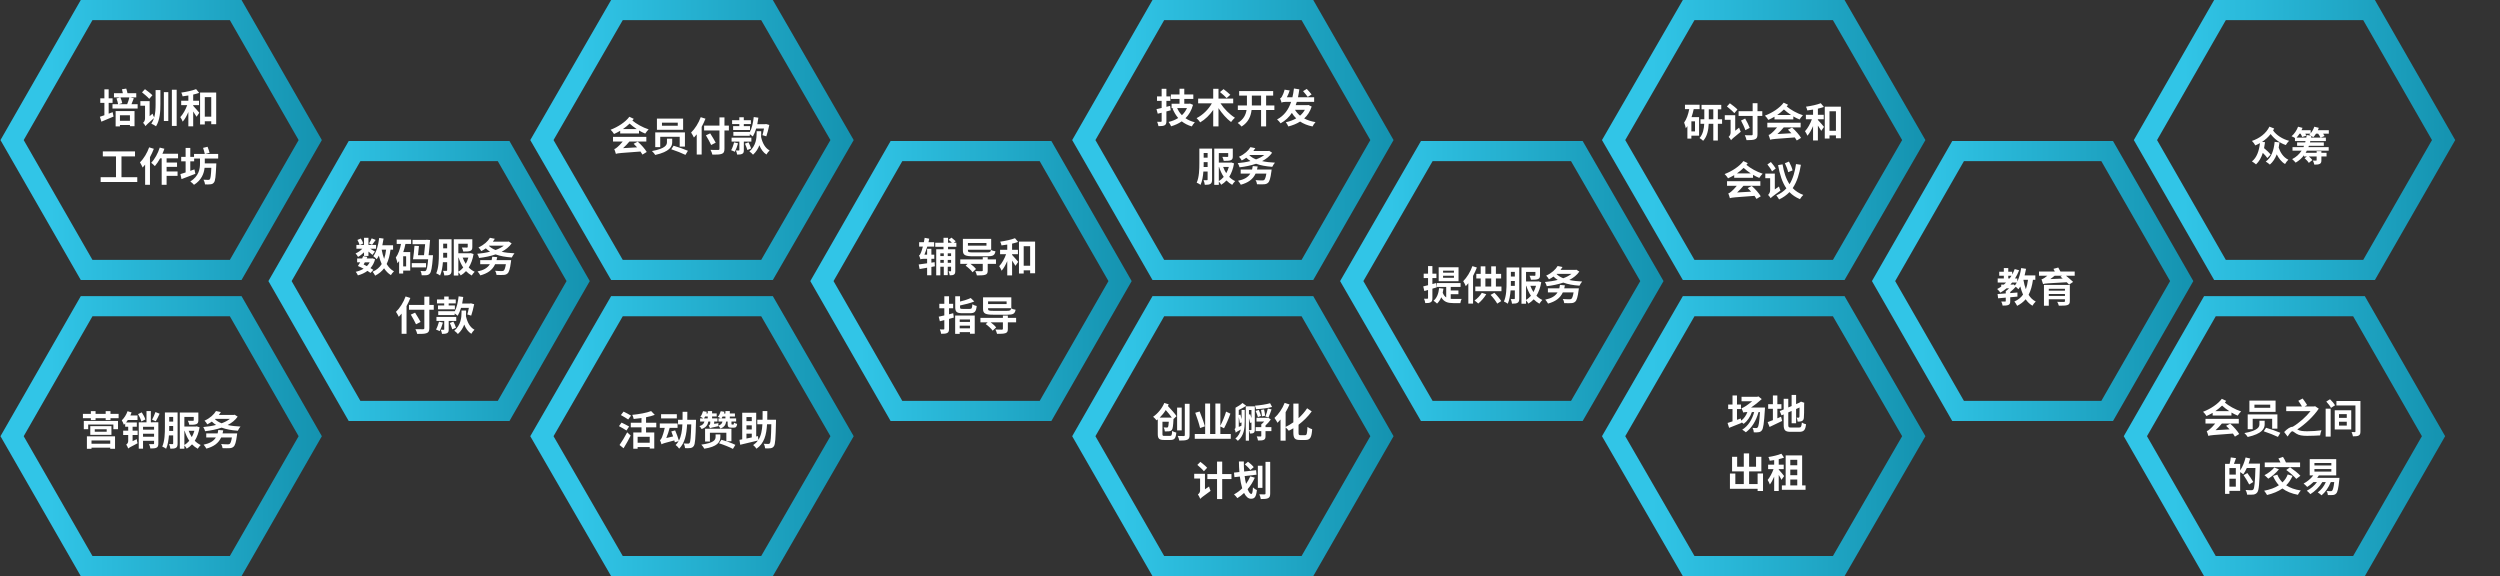 <svg width="1241" height="286" viewBox="0 0 1241 286" fill="none" xmlns="http://www.w3.org/2000/svg">
<rect x="0" y="0" width="1241" height="286" fill="#333333" stroke="none"/>
<path d="M117 5H43L6 69.531L43 134H117L154 69.531L117 5Z" stroke="url(#paint0_linear)" stroke-width="10" stroke-miterlimit="10"/>
<path d="M117 152H43L6 216.531L43 281H117L154 216.531L117 152Z" stroke="url(#paint1_linear)" stroke-width="10" stroke-miterlimit="10"/>
<path d="M250 75H176L139 139.531L176 204H250L287 139.531L250 75Z" stroke="url(#paint2_linear)" stroke-width="10" stroke-miterlimit="10"/>
<path d="M380.75 5H306.25L269 69.531L306.25 134H380.75L418 69.531L380.75 5Z" stroke="url(#paint3_linear)" stroke-width="10" stroke-miterlimit="10"/>
<path d="M519 75H445L408 139.531L445 204H519L556 139.531L519 75Z" stroke="url(#paint4_linear)" stroke-width="10" stroke-miterlimit="10"/>
<path d="M649 5H575L538 69.531L575 134H649L686 69.531L649 5Z" stroke="url(#paint5_linear)" stroke-width="10" stroke-miterlimit="10"/>
<path d="M782.75 75H708.25L671 139.531L708.25 204H782.75L820 139.531L782.75 75Z" stroke="url(#paint6_linear)" stroke-width="10" stroke-miterlimit="10"/>
<path d="M912.75 5H838.25L801 69.531L838.25 134H912.75L950 69.531L912.75 5Z" stroke="url(#paint7_linear)" stroke-width="10" stroke-miterlimit="10"/>
<path d="M912.75 152H838.25L801 216.531L838.25 281H912.75L950 216.531L912.75 152Z" stroke="url(#paint8_linear)" stroke-width="10" stroke-miterlimit="10"/>
<path d="M1046 75H972L935 139.531L972 204H1046L1083 139.531L1046 75Z" stroke="url(#paint9_linear)" stroke-width="10" stroke-miterlimit="10"/>
<path d="M1171 152H1097L1060 216.531L1097 281H1171L1208 216.531L1171 152Z" stroke="url(#paint10_linear)" stroke-width="10" stroke-miterlimit="10"/>
<path d="M1176 5H1102L1065 69.531L1102 134H1176L1213 69.531L1176 5Z" stroke="url(#paint11_linear)" stroke-width="10" stroke-miterlimit="10"/>
<path d="M649 152H575L538 216.531L575 281H649L686 216.531L649 152Z" stroke="url(#paint12_linear)" stroke-width="10" stroke-miterlimit="10"/>
<path d="M380.75 152H306.25L269 216.531L306.25 281H380.75L418 216.531L380.75 152Z" stroke="url(#paint13_linear)" stroke-width="10" stroke-miterlimit="10"/>
<path d="M53.94 51.06H55.88V48.8H53.94V44.34H51.82V48.8H49.78V51.06H51.82V57.2C50.98 57.5 50.22 57.76 49.58 57.96L50.32 60.4C52.08 59.68 54.28 58.74 56.36 57.86L55.92 55.68C55.26 55.94 54.6 56.18 53.94 56.42V51.06ZM64.5 57.22V59.96H59.54V57.22H64.5ZM57.4 62.74H59.54V62.04H64.5V62.66H66.78V55.14H57.4V62.74ZM64.22 48.36C64 49.38 63.54 50.76 63.12 51.74H58.96L60.68 51.18C60.56 50.42 60.18 49.26 59.76 48.36H64.22ZM65.26 51.74C65.64 50.88 66.04 49.8 66.42 48.78L64.66 48.36H67.64V46.26H63.28C63.16 45.58 62.92 44.68 62.66 43.98L60.54 44.32C60.72 44.92 60.88 45.64 60.98 46.26H56.58V48.36H59.54L57.82 48.88C58.16 49.74 58.52 50.92 58.64 51.74H55.84V53.86H68.32V51.74H65.26ZM75.66 47.28C74.86 46.42 73.16 45.16 71.96 44.26L70.5 45.84C71.72 46.8 73.34 48.2 74.08 49.08L75.66 47.28ZM77.24 51.62C77.24 53.9 77.16 56.18 76.54 58.28C76.26 57.8 75.9 57 75.72 56.42L74.28 57.66V50.2H69.68V52.48H72V58.78C72 59.86 71.46 60.6 71.02 60.96C71.4 61.3 72.02 62.14 72.24 62.62C72.58 62.12 73.16 61.5 76.44 58.62C76.12 59.58 75.72 60.52 75.12 61.4C75.8 61.64 76.9 62.28 77.46 62.7C79.4 59.48 79.62 55.46 79.62 51.62V44.7H77.24V51.62ZM81.34 60.06H83.54V45.72H81.34V60.06ZM85.32 44.56V62.5H87.7V44.56H85.32ZM95.9 52.2H98.8V50H95.9V46.94C96.96 46.7 98 46.42 98.88 46.1L97.34 44.24C95.52 44.96 92.6 45.6 90 45.96C90.26 46.48 90.54 47.28 90.64 47.82C91.56 47.7 92.52 47.56 93.5 47.4V50H89.94V52.2H92.92C92.14 54.4 90.86 56.7 89.5 58.14C89.9 58.74 90.48 59.68 90.7 60.38C91.76 59.2 92.7 57.48 93.5 55.6V62.72H95.9V55.34C96.56 56.28 97.2 57.28 97.58 57.96L98.94 55.98C98.5 55.44 96.7 53.34 95.9 52.54V52.2ZM101.66 57.92V48.22H104.86V57.92H101.66ZM99.32 45.94V61.78H101.66V60.2H104.86V61.64H107.32V45.94H99.32ZM60.3 87.96V77.62H67.02V75.14H51.04V77.62H57.58V87.96H49.96V90.36H68.14V87.96H60.3ZM74.04 73.14C73.04 75.98 71.3 78.82 69.48 80.62C69.9 81.22 70.58 82.58 70.8 83.16C71.2 82.72 71.62 82.22 72.04 81.72V91.72H74.44V78.02C75.18 76.68 75.84 75.26 76.36 73.86L74.04 73.14ZM88.38 78.58V76.32H80.62C81 75.5 81.32 74.68 81.6 73.84L79.3 73.26C78.4 76.12 76.82 79 75.06 80.8C75.56 81.18 76.5 82.02 76.88 82.46C77.78 81.42 78.7 80.06 79.5 78.58H80.26V91.74H82.7V87.3H88.14V85.1H82.7V82.84H87.88V80.68H82.7V78.58H88.38ZM108.3 78.68V76.4H101.98L104.04 75.84C103.84 75.08 103.4 73.8 103.04 72.86L100.8 73.4C101.12 74.34 101.5 75.6 101.66 76.4H96.32V77.86H94.46V73.44H92.14V77.86H89.94V80.1H92.14V85.6C91.16 85.94 90.28 86.22 89.56 86.42L90.1 88.92C92.1 88.16 94.62 87.22 96.98 86.28L96.52 84.08C95.84 84.3 95.16 84.56 94.46 84.8V80.1H96.38V78.68H99.28V81.22C99.28 83.86 98.72 87.4 94.48 90.1C95.1 90.52 95.88 91.22 96.3 91.74C100.04 89.4 101.22 86.2 101.56 83.3H104.9C104.74 87.06 104.52 88.62 104.14 89.02C103.94 89.24 103.74 89.3 103.38 89.3C102.94 89.3 102 89.28 100.98 89.2C101.4 89.86 101.72 90.84 101.76 91.54C102.82 91.58 103.9 91.58 104.5 91.48C105.24 91.4 105.74 91.2 106.2 90.58C106.86 89.82 107.1 87.6 107.34 82.1C107.36 81.8 107.38 81.1 107.38 81.1H101.66V78.68H108.3Z" fill="white"/>
<path d="M314.54 71.36C315.12 71.9 315.7 72.52 316.26 73.14L309.3 73.54C310.42 72.54 311.52 71.38 312.44 70.24H320.84V67.94H304.3V70.24H309.14C308.06 71.56 306.98 72.64 306.5 73C305.88 73.54 305.44 73.88 304.92 73.98C305.2 74.66 305.6 75.88 305.72 76.38C306.7 76.02 308.08 75.94 317.94 75.22C318.34 75.76 318.68 76.28 318.92 76.74L321.04 75.44C320.16 73.94 318.32 71.84 316.58 70.32L314.54 71.36ZM309.2 64.08C310.4 63.24 311.54 62.34 312.54 61.34C313.52 62.26 314.76 63.2 316.08 64.08H309.2ZM312.42 57.96C310.52 60.52 306.9 62.96 303.1 64.4C303.66 64.88 304.46 65.92 304.8 66.52C305.88 66.04 306.88 65.5 307.86 64.94V66.26H317.2V64.78C318.2 65.38 319.26 65.9 320.3 66.32C320.68 65.68 321.44 64.72 321.98 64.22C319.02 63.28 315.86 61.48 313.92 59.84C314.16 59.56 314.38 59.28 314.6 59L312.42 57.96ZM328.6 60.88H336.44V62.42H328.6V60.88ZM326.1 58.86V64.44H339.1V58.86H326.1ZM331.08 68.84V70.56C331.08 71.88 330.48 73.74 323.62 74.98C324.22 75.48 324.96 76.4 325.26 76.92C332.48 75.3 333.68 72.74 333.68 70.62V68.84H331.08ZM333.22 74.1C335.5 74.84 338.7 76.1 340.26 76.88L341.48 74.84C339.8 74.1 336.52 72.96 334.38 72.34L333.22 74.1ZM325.26 65.72V73.04H327.74V67.9H337.4V72.78H340V65.72H325.26ZM347.84 58.16C346.78 61.1 344.96 63.98 343.06 65.8C343.48 66.38 344.2 67.7 344.46 68.28C344.92 67.8 345.4 67.26 345.86 66.68V76.7H348.3V62.96C349.04 61.62 349.66 60.26 350.2 58.92L347.84 58.16ZM361.82 62.36H359.62V58.28H357.14V62.36H349.52V64.76H357.14V73.84C357.14 74.28 356.96 74.44 356.46 74.44C356 74.46 354.24 74.46 352.7 74.4C353.06 75.02 353.48 76.08 353.62 76.76C355.82 76.78 357.32 76.74 358.3 76.36C359.26 76 359.62 75.38 359.62 73.84V64.76H361.82V62.36ZM355.28 70.82C354.68 69.62 353.44 67.66 352.54 66.2L350.42 67.18C351.32 68.7 352.5 70.76 353.02 71.98L355.28 70.82ZM372.18 65.48H364.04V67.4H372.18L372.2 66.58C372.72 66.94 373.38 67.46 373.7 67.74C374.34 66.68 374.9 65.34 375.36 63.82H379.24C379.02 65.04 378.74 66.24 378.48 67.1L380.4 67.68C380.92 66.22 381.48 63.98 381.88 62.02L380.22 61.56L379.88 61.66H375.92C376.14 60.62 376.32 59.52 376.46 58.42L374.16 58.1C373.86 60.9 373.24 63.66 372.2 65.6L372.18 65.48ZM367 62.62H363.92V64.54H372.3V62.62H369.22V61.6H372.74V59.66H369.22V58.2H367V59.66H363.42V61.6H367V62.62ZM364.42 70.68C364.06 72.02 363.54 73.54 362.94 74.58C363.44 74.74 364.32 75.12 364.76 75.36C365.32 74.3 365.98 72.6 366.36 71.14L364.42 70.68ZM372.98 70.3V68.34H363.16V70.3H367.02V74.44C367.02 74.64 366.96 74.7 366.76 74.7C366.54 74.7 365.9 74.7 365.28 74.68C365.54 75.26 365.84 76.1 365.92 76.74C367 76.74 367.82 76.7 368.44 76.36C369.1 76.04 369.24 75.48 369.24 74.5V70.3H372.98ZM369.8 71.32C370.26 72.34 370.78 73.68 371 74.48L372.86 73.7C372.62 72.88 372.06 71.6 371.56 70.64L369.8 71.32ZM377.86 65.14H375.6V66.06C375.6 68.54 375.3 72.34 372 75.18C372.58 75.54 373.4 76.28 373.8 76.8C375.38 75.38 376.36 73.74 376.94 72.1C377.74 74.08 378.86 75.7 380.46 76.7C380.8 76.06 381.52 75.14 382.04 74.68C379.78 73.5 378.46 70.96 377.8 67.98C377.84 67.32 377.86 66.7 377.86 66.12V65.14Z" fill="white"/>
<path d="M463.94 130.14L462.34 130.38V128.48H463.78V126.42H462.34V123.5H460.22V126.42H458.88C459.36 125.22 459.86 123.84 460.3 122.4H463.7V120.24H460.9C461.06 119.64 461.18 119.06 461.28 118.48L459 118.06C458.9 118.78 458.78 119.52 458.62 120.24H456.26V122.4H458.12C457.76 123.72 457.42 124.78 457.24 125.2C456.9 126.08 456.62 126.64 456.2 126.76C456.46 127.32 456.8 128.36 456.92 128.78C457.1 128.6 457.82 128.48 458.48 128.48H460.22V130.7C458.64 130.94 457.18 131.14 456.04 131.28L456.5 133.56C457.6 133.38 458.9 133.14 460.22 132.9V136.64H462.34V132.52C462.92 132.4 463.48 132.3 464.06 132.18L463.94 130.14ZM472.12 127.1H470.46V125.74H472.12V127.1ZM470.46 130.46V129.02H472.12V130.46H470.46ZM466.78 130.46V129.02H468.5V130.46H466.78ZM468.5 125.74V127.1H466.78V125.74H468.5ZM474.74 122.5V120.5H473.46L474.42 119.74C473.92 119.26 473 118.48 472.32 117.96L470.88 119.04C471.4 119.48 472.06 120.02 472.52 120.5H470.6V118.06H468.36V120.5H464.26V122.5H468.36V123.74H464.74V136.68H466.78V132.4H468.5V136.58H470.46V132.4H472.12V134.42C472.12 134.6 472.06 134.66 471.9 134.66C471.74 134.66 471.3 134.66 470.86 134.64C471.12 135.2 471.38 136.08 471.44 136.66C472.36 136.66 473.04 136.62 473.56 136.28C474.08 135.92 474.2 135.36 474.2 134.46V123.74H470.6V122.5H474.74ZM489.68 120.62V121.94H480.48V120.62H489.68ZM490.06 127.22C492.92 127.22 493.8 126.76 494.14 124.74C493.44 124.64 492.48 124.4 491.9 124.08C491.72 125.12 491.38 125.3 489.84 125.3H483.04C480.88 125.3 480.48 125.16 480.48 124.34V123.98H492.02V118.58H477.98V124.38C477.98 126.66 479.2 127.22 483.08 127.22H490.06ZM494.4 128.78H490.3V127.66H487.84V128.78H476.68V131H480.28L479.32 131.88C480.62 132.8 482.12 134.18 482.76 135.16L484.48 133.54C483.92 132.76 482.84 131.8 481.76 131H487.84V134.22C487.84 134.52 487.7 134.62 487.3 134.64C486.92 134.64 485.34 134.64 484.12 134.58C484.44 135.18 484.8 136.08 484.92 136.72C486.76 136.72 488.1 136.7 489.06 136.4C490 136.1 490.3 135.52 490.3 134.3V131H494.4V128.78ZM502.4 126.2H505.3V124H502.4V120.94C503.46 120.7 504.5 120.42 505.38 120.1L503.84 118.24C502.02 118.96 499.1 119.6 496.5 119.96C496.76 120.48 497.04 121.28 497.14 121.82C498.06 121.7 499.02 121.56 500 121.4V124H496.44V126.2H499.42C498.64 128.4 497.36 130.7 496 132.14C496.4 132.74 496.98 133.68 497.2 134.38C498.26 133.2 499.2 131.48 500 129.6V136.72H502.4V129.34C503.06 130.28 503.7 131.28 504.08 131.96L505.44 129.98C505 129.44 503.2 127.34 502.4 126.54V126.2ZM508.16 131.92V122.22H511.36V131.92H508.16ZM505.82 119.94V135.78H508.16V134.2H511.36V135.64H513.82V119.94H505.82ZM473.18 155.48C472.5 155.66 471.8 155.84 471.1 156.02V153.02H473.14V150.82H471.1V147.08H468.76V150.82H466.28V153.02H468.76V156.58C467.74 156.82 466.78 157.04 465.98 157.2L466.54 159.48L468.76 158.9V163.18C468.76 163.46 468.66 163.54 468.38 163.56C468.12 163.56 467.32 163.56 466.54 163.52C466.82 164.14 467.14 165.1 467.2 165.7C468.6 165.7 469.56 165.64 470.22 165.28C470.9 164.9 471.1 164.34 471.1 163.16V158.3C471.9 158.08 472.68 157.86 473.46 157.64L473.18 155.48ZM481.5 158.58V159.8H476.4V158.58H481.5ZM476.4 162.98V161.66H481.5V162.98H476.4ZM474.14 165.74H476.4V164.88H481.5V165.66H483.86V156.62H474.14V165.74ZM477.92 153.34C476.76 153.34 476.56 153.24 476.56 152.48V151.64C478.94 151.16 481.6 150.48 483.64 149.66L481.88 147.94C480.56 148.56 478.56 149.2 476.56 149.7V147.08H474.18V152.5C474.18 154.8 474.9 155.48 477.68 155.48H481.56C483.84 155.48 484.54 154.72 484.84 151.9C484.18 151.78 483.18 151.4 482.68 151.04C482.54 153.02 482.38 153.34 481.38 153.34H477.92ZM499.68 149.62V150.94H490.48V149.62H499.68ZM500.06 156.22C502.92 156.22 503.8 155.76 504.14 153.74C503.44 153.64 502.48 153.4 501.9 153.08C501.72 154.12 501.38 154.3 499.84 154.3H493.04C490.88 154.3 490.48 154.16 490.48 153.34V152.98H502.02V147.58H487.98V153.38C487.98 155.66 489.2 156.22 493.08 156.22H500.06ZM504.4 157.78H500.3V156.66H497.84V157.78H486.68V160H490.28L489.32 160.88C490.62 161.8 492.12 163.18 492.76 164.16L494.48 162.54C493.92 161.76 492.84 160.8 491.76 160H497.84V163.22C497.84 163.52 497.7 163.62 497.3 163.64C496.92 163.64 495.34 163.64 494.12 163.58C494.44 164.18 494.8 165.08 494.92 165.72C496.76 165.72 498.1 165.7 499.06 165.4C500 165.1 500.3 164.52 500.3 163.3V160H504.4V157.78Z" fill="white"/>
<path d="M580.84 52.56L579 53.02V50.06H580.96V47.86H579V44.08H576.64V47.86H574.34V50.06H576.64V53.6C575.68 53.84 574.82 54.02 574.08 54.18L574.7 56.44L576.64 55.96V60.08C576.64 60.38 576.54 60.48 576.26 60.48C576 60.48 575.18 60.48 574.4 60.46C574.68 61.08 574.98 62.02 575.06 62.62C576.48 62.62 577.44 62.56 578.1 62.2C578.78 61.82 579 61.26 579 60.1V55.32C579.72 55.14 580.44 54.94 581.14 54.74L580.84 52.56ZM589.22 53.64C588.62 55 587.74 56.2 586.7 57.18C585.7 56.16 584.9 54.96 584.34 53.64H589.22ZM590.7 51.4L590.28 51.5H587.88V49.1H592.36V46.9H587.88V44.04H585.52V46.9H581.22V49.1H585.52V51.5H581.58V53.64H582.62L582.02 53.82C582.76 55.66 583.7 57.24 584.86 58.58C583.46 59.48 581.84 60.12 580.08 60.54C580.52 61.06 581.08 62.06 581.34 62.7C583.3 62.12 585.06 61.32 586.62 60.24C588.02 61.34 589.66 62.18 591.6 62.76C591.94 62.14 592.62 61.18 593.12 60.7C591.34 60.26 589.8 59.6 588.48 58.68C590.18 57 591.46 54.8 592.22 52.04L590.7 51.4ZM610.74 47.06C609.98 46.26 608.42 45.06 607.36 44.24L605.6 45.7C606.7 46.58 608.18 47.88 608.9 48.68L610.74 47.06ZM612.16 51.3V48.96H604.86V44.08H602.24V48.96H594.76V51.3H601.56C599.92 54.28 597.04 57.12 593.98 58.64C594.56 59.14 595.36 60.12 595.78 60.74C598.24 59.32 600.48 57.12 602.24 54.56V62.74H604.86V53.68C606.64 56.38 608.9 58.94 611.1 60.58C611.54 59.92 612.4 58.94 613.02 58.44C610.42 56.82 607.6 54.02 605.86 51.3H612.16ZM621.42 52.34V51.76V47.46H626V52.34H621.42ZM632.6 52.34H628.5V47.46H632V45.22H615.12V47.46H618.98V51.74V52.34H614.46V54.62H618.78C618.4 56.98 617.32 59.28 614.4 61.04C615 61.44 615.92 62.28 616.32 62.82C619.8 60.64 620.92 57.6 621.28 54.62H626V62.76H628.5V54.62H632.6V52.34ZM651.08 46.88C650.54 46.14 649.46 44.98 648.68 44.14L646.84 45.24C647.62 46.14 648.66 47.38 649.16 48.12L651.08 46.88ZM647.74 54.5C647.12 55.6 646.32 56.58 645.34 57.42C644.34 56.58 643.5 55.6 642.82 54.5H647.74ZM649.46 52.1L649.02 52.2H643.18C643.38 51.66 643.56 51.14 643.74 50.56H652.34V48.28H644.32C644.58 47.04 644.8 45.72 644.98 44.36L642.32 43.92C642.14 45.46 641.88 46.92 641.56 48.28H638.8C639.34 47.26 639.86 46.04 640.2 44.9L637.68 44.5C637.3 46.06 636.56 47.62 636.3 48.04C636.04 48.48 635.74 48.76 635.44 48.86C635.7 49.44 636.08 50.52 636.22 51.02C636.4 50.72 637.24 50.56 638.32 50.56H640.92C639.62 54.42 637.48 57.4 633.94 59.3C634.52 59.72 635.36 60.7 635.68 61.22C638.1 59.86 639.92 58.14 641.28 56.04C641.9 57.06 642.6 57.96 643.44 58.76C641.9 59.64 640.16 60.28 638.28 60.68C638.72 61.22 639.26 62.14 639.52 62.78C641.68 62.22 643.66 61.44 645.38 60.34C647.08 61.46 649.1 62.28 651.54 62.78C651.86 62.12 652.5 61.14 653.02 60.62C650.84 60.26 648.98 59.64 647.4 58.8C649.04 57.3 650.32 55.36 651.12 52.88L649.46 52.1ZM597.48 82.9C597.5 82.24 597.5 81.62 597.5 81.02V80.48H599.46V82.9H597.48ZM599.46 75.96V78.28H597.5V75.96H599.46ZM601.66 73.76H595.36V81.02C595.36 83.94 595.28 87.96 594.04 90.68C594.56 90.86 595.54 91.42 595.96 91.76C596.78 89.94 597.18 87.48 597.36 85.14H599.46V89.1C599.46 89.38 599.36 89.46 599.12 89.46C598.88 89.46 598.14 89.48 597.42 89.44C597.72 90.04 598 91.12 598.06 91.74C599.36 91.74 600.22 91.68 600.84 91.3C601.5 90.88 601.66 90.24 601.66 89.14V73.76ZM605.02 82.86H605.14C605.74 84.68 606.48 86.36 607.46 87.82C606.72 88.66 605.92 89.36 605.02 89.86V82.86ZM610 82.86C609.68 83.98 609.24 85.04 608.7 85.98C608.08 85.02 607.56 83.96 607.16 82.86H610ZM611.16 80.64L610.8 80.72H605.02V75.98H609.68V77.58C609.68 77.82 609.58 77.88 609.26 77.9C608.94 77.92 607.76 77.92 606.76 77.86C607.04 78.44 607.36 79.24 607.46 79.86C608.98 79.86 610.12 79.86 610.9 79.56C611.74 79.24 611.96 78.68 611.96 77.64V73.78H602.76V91.76H605.02V90.12C605.46 90.56 605.96 91.26 606.2 91.72C607.18 91.14 608.06 90.42 608.82 89.58C609.66 90.44 610.62 91.18 611.66 91.76C612 91.18 612.66 90.34 613.14 89.9C612.04 89.42 611.04 88.68 610.18 87.8C611.3 86 612.12 83.8 612.58 81.1L611.16 80.64ZM623.98 84.14C624.12 83.66 624.22 83.18 624.32 82.64L621.86 82.44C621.78 83.06 621.66 83.6 621.54 84.14H615.88V86.16H620.66C619.5 88.06 617.48 89.14 614.56 89.74C615 90.2 615.7 91.2 615.94 91.7C619.56 90.7 621.92 89.08 623.28 86.16H628.62C628.32 88.04 627.94 89.02 627.54 89.34C627.28 89.54 627 89.56 626.58 89.56C625.98 89.56 624.54 89.54 623.24 89.42C623.64 89.98 623.94 90.84 623.98 91.46C625.3 91.52 626.58 91.52 627.32 91.48C628.22 91.44 628.86 91.28 629.44 90.74C630.18 90.1 630.68 88.5 631.12 85.1C631.18 84.78 631.24 84.14 631.24 84.14H623.98ZM620.34 76.94H627.6C626.5 77.82 625.1 78.52 623.5 79.12C622.12 78.58 621.02 77.9 620.2 77.06L620.34 76.94ZM629.98 74.86L629.64 74.96H622.16C622.52 74.5 622.84 74.02 623.14 73.54L620.72 73.04C619.7 74.74 617.84 76.54 615.02 77.82C615.46 78.2 616.12 79.1 616.4 79.66C617.24 79.24 617.98 78.76 618.66 78.28C619.3 78.92 619.98 79.48 620.76 79.94C618.76 80.46 616.58 80.8 614.4 80.98C614.76 81.52 615.16 82.46 615.32 83.06C618.14 82.72 620.96 82.16 623.52 81.28C625.78 82.12 628.5 82.6 631.56 82.82C631.86 82.2 632.4 81.26 632.88 80.74C630.56 80.64 628.4 80.4 626.5 79.98C628.56 78.92 630.28 77.56 631.48 75.82L629.98 74.86Z" fill="white"/>
<path d="M575.68 207.3C576.8 206.2 577.84 204.92 578.68 203.54C579.76 204.76 580.9 206.16 581.7 207.3H575.68ZM582.52 208.02L584.04 206.58C583.16 205.24 581.3 203.18 579.76 201.56C579.88 201.28 580.02 200.98 580.14 200.7L577.96 200.02C576.92 202.56 574.82 205.24 572.4 206.88C572.92 207.28 573.72 208.14 574.1 208.64C574.3 208.48 574.52 208.32 574.72 208.16V215.46C574.72 217.76 575.46 218.4 577.8 218.4H581C583.04 218.4 583.66 217.56 583.92 214.74C583.32 214.62 582.36 214.26 581.86 213.88C581.74 215.98 581.6 216.38 580.78 216.38H578.08C577.18 216.38 577.04 216.26 577.04 215.44V209.34H580.2C580.08 211.06 579.94 211.8 579.76 212.02C579.62 212.2 579.46 212.24 579.2 212.24C578.9 212.24 578.3 212.24 577.66 212.16C577.96 212.7 578.2 213.54 578.22 214.16C579.1 214.18 579.88 214.16 580.36 214.1C580.9 214.02 581.34 213.86 581.7 213.42C582.16 212.88 582.36 211.42 582.52 208.1V208.02ZM586.6 202.34H584.32V213.64H586.6V202.34ZM588.14 200.44V215.94C588.14 216.32 587.98 216.44 587.6 216.46C587.2 216.46 585.86 216.46 584.6 216.4C584.94 217.04 585.3 218.04 585.4 218.7C587.28 218.7 588.56 218.64 589.38 218.26C590.22 217.9 590.5 217.3 590.5 215.94V200.44H588.14ZM598.1 211.64C597.6 209.74 596.44 206.6 595.5 204.26L593.32 204.9C594.24 207.36 595.3 210.56 595.72 212.48L598.1 211.64ZM605.78 215.44V211.68L607.6 212.6C608.64 210.68 609.9 207.86 610.78 205.34L608.64 204.32C607.98 206.6 606.78 209.44 605.78 211.34V200.32H603.32V215.44H600.7V200.32H598.24V215.44H593.08V217.82H610.96V215.44H605.78ZM614.92 211.92V207.04C615.14 208.06 615.36 209.14 615.44 209.94L616.32 209.72C616.3 210.24 616.28 210.8 616.24 211.34L614.92 211.92ZM616.32 208.1C616.16 207.32 615.96 206.5 615.76 205.82L614.92 206.02V203.5C616.2 202.9 617.54 202.2 618.62 201.44L616.78 200.04C615.98 200.8 614.6 201.74 613.32 202.38V211.94C613.32 212.64 613.1 212.82 612.82 212.96C613.08 213.44 613.34 214.28 613.44 214.8C613.66 214.52 614.08 214.2 615.94 213.22C615.56 214.86 614.78 216.42 613.24 217.72C613.62 217.96 614.2 218.48 614.48 218.84C617.52 216.22 617.88 212.68 617.88 209.2V203.48H616.32V208.1ZM619.98 205.8V203.54H621.22V207.52C621.02 206.86 620.8 206.2 620.6 205.62L619.98 205.8ZM622.88 201.7H618.4V218.74H619.98V207.64C620.22 208.46 620.42 209.28 620.52 209.92L621.22 209.72V213.24C621.22 213.42 621.18 213.48 621.04 213.48C620.86 213.48 620.46 213.48 620 213.46C620.24 213.94 620.44 214.72 620.5 215.22C621.3 215.22 621.88 215.16 622.32 214.86C622.78 214.54 622.88 214.06 622.88 213.26V201.7ZM630.48 200.16C628.56 200.74 625.56 201.18 622.96 201.38C623.16 201.88 623.42 202.62 623.48 203.12C626.08 203 629.22 202.64 631.46 202.02L630.48 200.16ZM628 206.38C627.94 205.54 627.72 204.22 627.48 203.24L625.98 203.48C626.18 204.48 626.38 205.82 626.44 206.68L628 206.38ZM626 206.46C625.76 205.68 625.28 204.44 624.84 203.48L623.3 204C623.74 204.96 624.24 206.24 624.44 207.04L626 206.46ZM628.2 211.2C629.16 210.34 630.12 209.24 630.82 208.24L629.5 207.28L629.12 207.4H623.72V209.24H627.56C627.1 209.78 626.58 210.28 626.1 210.64V212.02H623.32V214.02H626.1V216.4C626.1 216.6 626.02 216.66 625.78 216.66C625.52 216.68 624.66 216.66 623.86 216.64C624.12 217.24 624.4 218.06 624.46 218.66C625.72 218.66 626.68 218.66 627.34 218.34C628.04 218 628.2 217.46 628.2 216.44V214.02H631.12V212.02H628.2V211.2ZM629.7 207.18C630.18 206.18 630.7 204.6 631.2 203.22L629.34 202.78C629.1 203.98 628.6 205.7 628.14 206.76L629.7 207.18ZM645.52 216.02C644.72 216.02 644.6 215.84 644.6 214.68V210.84C646.96 209.04 649.28 206.8 651.14 204.22L648.86 202.66C647.68 204.48 646.2 206.14 644.6 207.58V200.36H642.02V209.64C640.74 210.56 639.42 211.32 638.18 211.92V204.62C638.92 203.36 639.58 202.06 640.12 200.78L637.7 199.98C636.6 202.86 634.64 205.68 632.64 207.46C633.08 208.02 633.86 209.3 634.16 209.88C634.66 209.38 635.16 208.84 635.66 208.24V218.74H638.18V212.18C638.76 212.66 639.42 213.36 639.74 213.82C640.5 213.46 641.24 213.06 642.02 212.58V214.64C642.02 217.52 642.72 218.4 645.18 218.4H648.1C650.48 218.4 651.1 216.94 651.36 213.06C650.68 212.9 649.62 212.4 649.02 211.92C648.86 215.22 648.72 216.02 647.86 216.02H645.52ZM599.22 232.2C598.52 231.36 596.96 230.12 595.86 229.26L594.36 230.78C595.48 231.72 596.94 233.06 597.62 233.94L599.22 232.2ZM598.14 242.9V235.2H592.8V237.56H595.72V243.58C595.72 244.48 595.08 245.14 594.64 245.44C595.02 245.96 595.6 247.04 595.8 247.66C596.18 247.16 596.92 246.58 600.94 243.68C600.68 243.2 600.32 242.18 600.18 241.5L598.14 242.9ZM611.3 235.32H606.7V229.14H604.14V235.32H599.34V237.8H604.14V247.74H606.7V237.8H611.3V235.32ZM622.36 231.9C621.78 231.1 620.52 229.98 619.5 229.2L617.94 230.5C618.9 231.32 620.14 232.54 620.68 233.32L622.36 231.9ZM620.64 236.46C620.08 237.78 619.36 239.04 618.54 240.2C618.26 239.02 618.02 237.72 617.84 236.3L623.74 235.64L623.52 233.4L617.6 234.06C617.48 232.46 617.42 230.76 617.44 229.08H615C615.02 230.84 615.08 232.6 615.24 234.32L612.56 234.6L612.78 236.86L615.46 236.56C615.74 238.7 616.14 240.7 616.64 242.4C615.44 243.6 614.04 244.62 612.56 245.42C613.06 245.86 613.9 246.78 614.22 247.28C615.4 246.58 616.5 245.7 617.56 244.7C618.46 246.48 619.58 247.58 620.98 247.58C622.78 247.58 623.54 246.72 623.92 243.24C623.28 243.02 622.46 242.46 621.96 241.94C621.84 244.28 621.62 245.2 621.16 245.2C620.54 245.2 619.9 244.32 619.32 242.84C620.76 241.16 621.96 239.24 622.88 237.14L620.64 236.46ZM626.68 231.18H624.4V242.18H626.68V231.18ZM628.2 229.26V244.96C628.2 245.3 628.06 245.4 627.7 245.42C627.38 245.42 626.22 245.42 625.12 245.38C625.44 246.04 625.78 247.08 625.86 247.74C627.56 247.74 628.74 247.66 629.5 247.28C630.26 246.9 630.52 246.28 630.52 244.96V229.26H628.2Z" fill="white"/>
<path d="M721.74 135.36H716.34V134.36H721.74V135.36ZM721.74 137.9H716.34V136.88H721.74V137.9ZM724.02 132.68H714.16V139.58H724.02V132.68ZM713.16 142.66L712.84 140.52L711.04 141V138.04H713.04V135.84H711.04V132.06H708.88V135.84H706.72V138.04H708.88V141.58C707.98 141.8 707.18 142.02 706.5 142.16L707.04 144.46C707.62 144.3 708.22 144.12 708.88 143.94V147.94C708.88 148.2 708.78 148.28 708.54 148.28C708.3 148.3 707.62 148.3 706.88 148.28C707.18 148.9 707.44 149.88 707.5 150.46C708.78 150.48 709.66 150.4 710.26 150C710.86 149.64 711.04 149.06 711.04 147.96V143.3L713.16 142.66ZM720.14 146.04H723.96V144.18H720.14V142.42H725.02V140.5H713.2V142.42H717.9V147.64C717.18 147.18 716.6 146.46 716.16 145.3C716.32 144.68 716.44 144 716.54 143.28L714.38 143.02C714.08 145.74 713.26 147.96 711.6 149.28C712.08 149.58 712.98 150.32 713.36 150.7C714.22 149.88 714.94 148.82 715.44 147.56C716.8 149.98 718.82 150.46 721.44 150.46H724.92C725 149.86 725.28 148.86 725.56 148.38C724.7 148.4 722.22 148.4 721.54 148.4C721.04 148.4 720.6 148.38 720.14 148.34V146.04ZM730.9 132.1C729.9 134.96 728.14 137.78 726.34 139.58C726.76 140.16 727.4 141.46 727.62 142.06C728.04 141.6 728.46 141.12 728.88 140.58V150.72H731.22V136.96C731.94 135.6 732.6 134.18 733.12 132.8L730.9 132.1ZM735.56 145.36C734.74 146.78 733.34 148.24 731.94 149.18C732.46 149.5 733.36 150.24 733.8 150.68C735.18 149.54 736.78 147.78 737.78 146.04L735.56 145.36ZM739.92 146.38C741.18 147.68 742.58 149.52 743.22 150.72L745.22 149.46C744.5 148.3 743.12 146.6 741.82 145.34L739.92 146.38ZM737.34 138.24H740.24V142.22H737.34V138.24ZM742.56 142.22V138.24H745.16V135.96H742.56V132.2H740.24V135.96H737.34V132.22H735.02V135.96H732.84V138.24H735.02V142.22H732.34V144.54H745.32V142.22H742.56ZM749.98 141.9C750 141.24 750 140.62 750 140.02V139.48H751.96V141.9H749.98ZM751.96 134.96V137.28H750V134.96H751.96ZM754.16 132.76H747.86V140.02C747.86 142.94 747.78 146.96 746.54 149.68C747.06 149.86 748.04 150.42 748.46 150.76C749.28 148.94 749.68 146.48 749.86 144.14H751.96V148.1C751.96 148.38 751.86 148.46 751.62 148.46C751.38 148.46 750.64 148.48 749.92 148.44C750.22 149.04 750.5 150.12 750.56 150.74C751.86 150.74 752.72 150.68 753.34 150.3C754 149.88 754.16 149.24 754.16 148.14V132.76ZM757.52 141.86H757.64C758.24 143.68 758.98 145.36 759.96 146.82C759.22 147.66 758.42 148.36 757.52 148.86V141.86ZM762.5 141.86C762.18 142.98 761.74 144.04 761.2 144.98C760.58 144.02 760.06 142.96 759.66 141.86H762.5ZM763.66 139.64L763.3 139.72H757.52V134.98H762.18V136.58C762.18 136.82 762.08 136.88 761.76 136.9C761.44 136.92 760.26 136.92 759.26 136.86C759.54 137.44 759.86 138.24 759.96 138.86C761.48 138.86 762.62 138.86 763.4 138.56C764.24 138.24 764.46 137.68 764.46 136.64V132.78H755.26V150.76H757.52V149.12C757.96 149.56 758.46 150.26 758.7 150.72C759.68 150.14 760.56 149.42 761.32 148.58C762.16 149.44 763.12 150.18 764.16 150.76C764.5 150.18 765.16 149.34 765.64 148.9C764.54 148.42 763.54 147.68 762.68 146.8C763.8 145 764.62 142.8 765.08 140.1L763.66 139.64ZM776.48 143.14C776.62 142.66 776.72 142.18 776.82 141.64L774.36 141.44C774.28 142.06 774.16 142.6 774.04 143.14H768.38V145.16H773.16C772 147.06 769.98 148.14 767.06 148.74C767.5 149.2 768.2 150.2 768.44 150.7C772.06 149.7 774.42 148.08 775.78 145.16H781.12C780.82 147.04 780.44 148.02 780.04 148.34C779.78 148.54 779.5 148.56 779.08 148.56C778.48 148.56 777.04 148.54 775.74 148.42C776.14 148.98 776.44 149.84 776.48 150.46C777.8 150.52 779.08 150.52 779.82 150.48C780.72 150.44 781.36 150.28 781.94 149.74C782.68 149.1 783.18 147.5 783.62 144.1C783.68 143.78 783.74 143.14 783.74 143.14H776.48ZM772.84 135.94H780.1C779 136.82 777.6 137.52 776 138.12C774.62 137.58 773.52 136.9 772.7 136.06L772.84 135.94ZM782.48 133.86L782.14 133.96H774.66C775.02 133.5 775.34 133.02 775.64 132.54L773.22 132.04C772.2 133.74 770.34 135.54 767.52 136.82C767.96 137.2 768.62 138.1 768.9 138.66C769.74 138.24 770.48 137.76 771.16 137.28C771.8 137.92 772.48 138.48 773.26 138.94C771.26 139.46 769.08 139.8 766.9 139.98C767.26 140.52 767.66 141.46 767.82 142.06C770.64 141.72 773.46 141.16 776.02 140.28C778.28 141.12 781 141.6 784.06 141.82C784.36 141.2 784.9 140.26 785.38 139.74C783.06 139.64 780.9 139.4 779 138.98C781.06 137.92 782.78 136.56 783.98 134.82L782.48 133.86Z" fill="white"/>
<path d="M841.4 65.24H839.6V60.24H841.4V65.24ZM843.68 54.16V52H836.42V54.16H838.54C838.04 56.78 837.22 59.2 836 60.84C836.32 61.52 836.74 63.04 836.82 63.68C837.1 63.34 837.36 62.98 837.62 62.6V68.8H839.6V67.34H843.42V58.14H839.68C840.12 56.86 840.48 55.5 840.76 54.16H843.68ZM848.24 59.2V54.26H850.48V59.2H848.24ZM854.84 59.2H852.74V54.26H854.44V52.06H844.64V54.26H846.02V59.2H844.12V61.44H845.98C845.86 63.88 845.36 66.66 843.64 68.52C844.18 68.82 845.04 69.48 845.44 69.9C847.5 67.72 848.08 64.38 848.2 61.44H850.48V69.76H852.74V61.44H854.84V59.2ZM862.48 54.36C861.66 53.48 859.94 52.16 858.7 51.26L857.24 52.84C858.48 53.84 860.16 55.26 860.92 56.18L862.48 54.36ZM861.36 64.9V57.2H856.18V59.48H859.08V65.76C859.08 66.84 858.52 67.58 858.08 67.94C858.46 68.28 859.1 69.12 859.3 69.6C859.66 69.08 860.32 68.48 864.12 65.4C863.86 64.94 863.48 64.02 863.3 63.36L861.36 64.9ZM874.8 55.2H872.42V51.22H870.02V55.2H863.04V57.54H870.02V66.62C870.02 67.02 869.86 67.16 869.42 67.16C868.98 67.16 867.54 67.16 866.12 67.12C866.48 67.8 866.86 68.86 866.98 69.58C868.98 69.58 870.38 69.5 871.22 69.12C872.1 68.74 872.42 68.08 872.42 66.62V57.54H874.8V55.2ZM868.56 63.48C868.12 62.22 867.18 60.32 866.3 58.84L864.24 59.84C865.04 61.34 866 63.32 866.38 64.62L868.56 63.48ZM887.54 64.36C888.12 64.9 888.7 65.52 889.26 66.14L882.3 66.54C883.42 65.54 884.52 64.38 885.44 63.24H893.84V60.94H877.3V63.24H882.14C881.06 64.56 879.98 65.64 879.5 66C878.88 66.54 878.44 66.88 877.92 66.98C878.2 67.66 878.6 68.88 878.72 69.38C879.7 69.02 881.08 68.94 890.94 68.22C891.34 68.76 891.68 69.28 891.92 69.74L894.04 68.44C893.16 66.94 891.32 64.84 889.58 63.32L887.54 64.36ZM882.2 57.08C883.4 56.24 884.54 55.34 885.54 54.34C886.52 55.26 887.76 56.2 889.08 57.08H882.2ZM885.42 50.96C883.52 53.52 879.9 55.96 876.1 57.4C876.66 57.88 877.46 58.92 877.8 59.52C878.88 59.04 879.88 58.5 880.86 57.94V59.26H890.2V57.78C891.2 58.38 892.26 58.9 893.3 59.32C893.68 58.68 894.44 57.72 894.98 57.22C892.02 56.28 888.86 54.48 886.92 52.84C887.16 52.56 887.38 52.28 887.6 52L885.42 50.96ZM902.4 59.2H905.3V57H902.4V53.94C903.46 53.7 904.5 53.42 905.38 53.1L903.84 51.24C902.02 51.96 899.1 52.6 896.5 52.96C896.76 53.48 897.04 54.28 897.14 54.82C898.06 54.7 899.02 54.56 900 54.4V57H896.44V59.2H899.42C898.64 61.4 897.36 63.7 896 65.14C896.4 65.74 896.98 66.68 897.2 67.38C898.26 66.2 899.2 64.48 900 62.6V69.72H902.4V62.34C903.06 63.28 903.7 64.28 904.08 64.96L905.44 62.98C905 62.44 903.2 60.34 902.4 59.54V59.2ZM908.16 64.92V55.22H911.36V64.92H908.16ZM905.82 52.94V68.78H908.16V67.2H911.36V68.64H913.82V52.94H905.82ZM867.54 93.36C868.12 93.9 868.7 94.52 869.26 95.14L862.3 95.54C863.42 94.54 864.52 93.38 865.44 92.24H873.84V89.94H857.3V92.24H862.14C861.06 93.56 859.98 94.64 859.5 95C858.88 95.54 858.44 95.88 857.92 95.98C858.2 96.66 858.6 97.88 858.72 98.38C859.7 98.02 861.08 97.94 870.94 97.22C871.34 97.76 871.68 98.28 871.92 98.74L874.04 97.44C873.16 95.94 871.32 93.84 869.58 92.32L867.54 93.36ZM862.2 86.08C863.4 85.24 864.54 84.34 865.54 83.34C866.52 84.26 867.76 85.2 869.08 86.08H862.2ZM865.42 79.96C863.52 82.52 859.9 84.96 856.1 86.4C856.66 86.88 857.46 87.92 857.8 88.52C858.88 88.04 859.88 87.5 860.86 86.94V88.26H870.2V86.78C871.2 87.38 872.26 87.9 873.3 88.32C873.68 87.68 874.44 86.72 874.98 86.22C872.02 85.28 868.86 83.48 866.92 81.84C867.16 81.56 867.38 81.28 867.6 81L865.42 79.96ZM889.84 84.58C889.58 83.38 888.8 81.58 888.04 80.2L886.02 81.02C886.74 82.44 887.44 84.32 887.64 85.48L889.84 84.58ZM881.48 83.64C880.98 82.78 879.9 81.4 879.06 80.42L877.34 81.64C878.18 82.7 879.2 84.12 879.64 85.06L881.48 83.64ZM881.02 94.02V86.18H876.3V88.46H878.7V94.42C878.7 95.54 878.12 96.38 877.68 96.76C878.04 97.1 878.72 97.92 878.96 98.4C879.34 97.92 880 97.38 883.82 94.62C883.58 94.14 883.24 93.22 883.08 92.58L881.02 94.02ZM891.54 81.44C891 85.14 890.1 88.6 888.32 91.44C886.56 88.8 885.5 85.42 884.86 81.58L882.64 81.96C883.48 86.62 884.68 90.5 886.76 93.5C885.48 94.92 883.84 96.1 881.76 97C882.2 97.5 882.82 98.42 883.14 99C885.24 98.02 886.92 96.8 888.28 95.36C889.68 96.82 891.4 97.98 893.5 98.86C893.86 98.2 894.62 97.24 895.16 96.76C893.02 95.98 891.28 94.84 889.9 93.38C892.1 90.14 893.24 86.14 893.96 81.8L891.54 81.44Z" fill="white"/>
<path d="M869.22 202.3C870.96 201.14 872.8 199.7 874.54 198.1L872.84 196.76L872.32 196.96H864.5V199.2H869.78C868.42 200.34 867.06 201.26 866.54 201.6C865.78 202.08 865.04 202.52 864.46 202.62C864.76 203.22 865.24 204.34 865.42 204.84C865.6 204.64 866.42 204.54 867.2 204.54H867.4C866.78 206.26 865.7 207.76 864.32 208.82L864.1 207.74L862.24 208.4V203.06H864.22V200.8H862.24V196.32H860.02V200.8H857.86V203.06H860.02V209.16C859.08 209.48 858.26 209.76 857.56 209.96L858.34 212.38C860.16 211.68 862.46 210.76 864.56 209.9L864.5 209.58C864.9 209.86 865.32 210.18 865.56 210.4C867.34 209.08 868.8 207.02 869.64 204.54H870.78C869.72 208.38 867.78 211.46 864.84 213.3C865.34 213.58 866.26 214.24 866.64 214.58C869.58 212.42 871.72 208.98 872.94 204.54H873.64C873.34 209.62 872.96 211.68 872.5 212.16C872.3 212.42 872.1 212.5 871.78 212.5C871.42 212.5 870.72 212.48 869.96 212.4C870.32 213.02 870.58 213.96 870.6 214.62C871.54 214.66 872.4 214.64 872.96 214.54C873.62 214.46 874.1 214.24 874.58 213.62C875.28 212.76 875.68 210.16 876.08 203.34C876.12 203.04 876.14 202.3 876.14 202.3H869.22ZM882.28 202.92H884.3V200.66H882.28V196.32H880.06V200.66H877.72V202.92H880.06V208.56C879.06 208.94 878.18 209.28 877.46 209.54L878.42 211.94C880.26 211.1 882.54 210.02 884.66 208.96L884.12 206.86C883.52 207.12 882.9 207.38 882.28 207.64V202.92ZM889.1 212.24C887.88 212.24 887.7 212.06 887.7 210.9V204.72L889.36 204V210.1H891.58V203.04L893.3 202.28C893.3 205.12 893.28 206.58 893.24 206.9C893.16 207.26 893.04 207.34 892.8 207.34C892.62 207.34 892.18 207.34 891.84 207.3C892.1 207.8 892.28 208.68 892.34 209.3C892.98 209.3 893.84 209.28 894.42 209.02C895.02 208.76 895.38 208.28 895.44 207.36C895.54 206.54 895.58 204.14 895.58 200.34L895.66 199.94L894 199.36L893.58 199.64L893.16 199.92L891.58 200.6V196.04H889.36V201.56L887.7 202.26V197.98H885.42V203.24L883.46 204.06L884.34 206.18L885.42 205.72V210.86C885.42 213.62 886.2 214.36 888.9 214.36H893.16C895.5 214.36 896.2 213.4 896.52 210.6C895.86 210.48 894.94 210.1 894.44 209.74C894.26 211.78 894.06 212.24 892.96 212.24H889.1ZM872.48 235.04V240.28H868.26V234H874.34V226.74H871.7V231.7H868.26V225.06H865.62V231.7H862.32V226.74H859.8V234H865.62V240.28H861.42V235.06H858.74V242.64H872.48V243.72H875.16V235.04H872.48ZM885.66 236.32C885.3 235.78 883.48 233.62 882.96 233.12V232.88H885.44V230.66H882.96V227.94C883.9 227.72 884.8 227.46 885.6 227.16L884.28 225.22C882.62 225.92 880.12 226.52 877.84 226.86C878.1 227.38 878.4 228.18 878.48 228.72C879.2 228.64 879.94 228.52 880.7 228.4V230.66H877.7V232.88H880.38C879.68 234.82 878.56 236.96 877.46 238.24C877.82 238.84 878.34 239.82 878.56 240.5C879.34 239.5 880.06 238.1 880.7 236.6V243.74H882.96V235.72C883.5 236.6 884.02 237.56 884.3 238.2L885.66 236.32ZM888.7 238.04H892.16V240.94H888.7V238.04ZM892.16 228.26V230.96H888.7V228.26H892.16ZM892.16 235.9H888.7V233.1H892.16V235.9ZM894.58 240.94V226.06H886.4V240.94H884.52V243.14H896.28V240.94H894.58Z" fill="white"/>
<path d="M1006.7 138.9C1006.48 140.66 1006.12 142.2 1005.64 143.58C1005.1 142.16 1004.7 140.56 1004.42 138.9H1006.7ZM999.48 141.16L999.06 141.28H997.94C998.24 140.96 998.52 140.62 998.8 140.26H1001.14C1000.84 140.8 1000.52 141.3 1000.18 141.72L999.48 141.16ZM996.9 136.88H998.5C998.2 137.34 997.9 137.78 997.6 138.22H996.9V136.88ZM1010.34 138.9V136.7H1005.02C1005.3 135.66 1005.54 134.54 1005.74 133.44L1003.32 133.06C1002.94 135.52 1002.3 137.9 1001.38 139.8V138.22H1000.26C1001.04 136.98 1001.74 135.62 1002.3 134.16L1000.1 133.56C999.76 134.5 999.34 135.44 998.84 136.28V134.88H996.9V133.06H994.7V134.88H992.42V136.88H994.7V138.22H991.66V140.26H995.82C995.48 140.62 995.1 140.96 994.72 141.28H993.4V142.28C992.76 142.72 992.08 143.1 991.4 143.46C991.86 143.88 992.68 144.8 993 145.26C994.08 144.66 995.1 143.92 996.06 143.12H997.32C996.78 143.64 996.2 144.14 995.66 144.52V145.66C994.14 145.78 992.72 145.88 991.6 145.96L991.86 148.08C992.94 147.98 994.26 147.86 995.66 147.74V149.42C995.66 149.62 995.58 149.68 995.32 149.7C995.06 149.7 994.22 149.7 993.42 149.68C993.72 150.26 994.02 151.08 994.1 151.7C995.36 151.7 996.3 151.68 997 151.36C997.7 151.04 997.88 150.5 997.88 149.46V147.56C999.06 147.46 1000.26 147.36 1001.46 147.24V145.2C1000.26 145.3 999.06 145.4 997.88 145.5V144.94C998.86 144.16 999.86 143.24 1000.64 142.34C1001.14 142.76 1001.7 143.28 1001.96 143.58C1002.28 143.16 1002.58 142.68 1002.88 142.2C1003.24 143.66 1003.7 145.02 1004.24 146.24C1003.22 147.72 1001.82 148.84 999.94 149.66C1000.38 150.16 1001.08 151.26 1001.3 151.82C1003.04 150.94 1004.42 149.86 1005.54 148.56C1006.42 149.86 1007.54 150.94 1008.9 151.76C1009.26 151.1 1010 150.16 1010.54 149.68C1009.08 148.94 1007.9 147.8 1007 146.34C1008.06 144.32 1008.74 141.88 1009.16 138.9H1010.34ZM1017.02 146.9V145.94H1025.04V146.9H1017.02ZM1025.04 143.36V144.3H1017.02V143.36H1025.04ZM1027.46 141.44H1014.62V151.76H1017.02V148.54H1025.04V149.42C1025.04 149.76 1024.9 149.88 1024.48 149.88C1024.1 149.9 1022.44 149.9 1021.2 149.82C1021.52 150.36 1021.88 151.16 1022 151.74C1023.92 151.74 1025.28 151.74 1026.2 151.46C1027.12 151.16 1027.46 150.64 1027.46 149.44V141.44ZM1023.92 138.28L1017.76 138.54C1018.5 138.02 1019.24 137.46 1019.96 136.86H1023.58L1022.82 137.34L1023.92 138.28ZM1029.88 134.78H1022.8C1022.48 134.14 1022.06 133.4 1021.72 132.8L1019.34 133.46C1019.54 133.86 1019.78 134.32 1020 134.78H1012.16V136.86H1016.34C1015.68 137.4 1015.08 137.82 1014.78 138C1014.24 138.34 1013.82 138.58 1013.4 138.66C1013.64 139.32 1014.04 140.5 1014.18 141.02C1015.06 140.68 1016.28 140.66 1025.92 140.1C1026.38 140.54 1026.8 140.94 1027.1 141.28L1029.1 139.94C1028.28 139.12 1026.78 137.9 1025.54 136.86H1029.88V134.78Z" fill="white"/>
<path d="M1129.14 70.42C1128.7 74.84 1127.44 78.26 1124.72 80.2C1125.28 80.54 1126.34 81.3 1126.76 81.7C1128.26 80.44 1129.36 78.72 1130.18 76.62C1131.1 78.48 1132.44 80.34 1134.3 81.42C1134.66 80.76 1135.42 79.76 1135.94 79.28C1133.38 78.1 1131.84 75.46 1131.14 73.26C1131.3 72.46 1131.44 71.58 1131.56 70.68L1129.14 70.42ZM1126.54 62.86C1124.86 66.32 1121.6 68.68 1117.86 69.96C1118.5 70.56 1119.18 71.48 1119.54 72.18C1120.36 71.84 1121.12 71.44 1121.86 71.04C1121.38 75.02 1120.24 78.24 1117.86 80.12C1118.42 80.46 1119.48 81.2 1119.9 81.6C1121.42 80.2 1122.52 78.26 1123.26 75.88C1124.18 76.78 1125.04 77.74 1125.52 78.46L1127.14 76.72C1126.46 75.8 1125.12 74.56 1123.88 73.54C1124.08 72.6 1124.24 71.6 1124.36 70.58L1122.88 70.44C1124.5 69.38 1125.94 68.08 1127.14 66.54C1129.02 69.02 1131.62 70.98 1134.68 72C1135.06 71.36 1135.76 70.4 1136.3 69.9C1132.98 69.04 1130 67.08 1128.36 64.76C1128.56 64.44 1128.74 64.12 1128.9 63.8L1126.54 62.86ZM1147.22 68.3C1147.28 68.02 1147.34 67.72 1147.38 67.44C1147.74 67.68 1148.08 67.92 1148.3 68.12C1148.78 67.62 1149.26 67.04 1149.68 66.34H1150.7C1151.18 67 1151.68 67.76 1151.9 68.3H1147.22ZM1140.02 68.3C1140.54 67.72 1141.02 67.08 1141.5 66.34H1142C1142.34 66.9 1142.66 67.56 1142.8 68L1144.86 67.34C1144.76 67.06 1144.58 66.7 1144.36 66.34H1146.86C1146.7 66.52 1146.54 66.68 1146.36 66.84C1146.6 66.96 1146.9 67.14 1147.2 67.32L1145.06 67.04C1145 67.46 1144.92 67.88 1144.84 68.3H1140.02ZM1156.02 64.62H1150.6C1150.78 64.24 1150.92 63.84 1151.06 63.46L1148.82 62.9C1148.44 64.06 1147.8 65.26 1147.02 66.16V64.62H1142.48C1142.66 64.24 1142.82 63.86 1142.98 63.48L1140.76 62.9C1140.1 64.7 1138.88 66.5 1137.52 67.64C1137.98 67.82 1138.7 68.18 1139.22 68.5V70.02H1144.46C1144.4 70.24 1144.34 70.46 1144.3 70.68H1140.28V72.36H1143.72C1143.64 72.6 1143.54 72.82 1143.44 73.04H1138V74.78H1142.52C1141.36 76.56 1139.84 77.98 1137.82 78.98C1138.32 79.4 1139.22 80.3 1139.56 80.74C1141.22 79.78 1142.6 78.54 1143.72 77.04V77.66H1145.14L1144 78.54C1144.78 79.2 1145.72 80.2 1146.1 80.86L1147.86 79.46C1147.52 78.94 1146.8 78.24 1146.12 77.66H1149.98V79.46C1149.98 79.66 1149.9 79.72 1149.68 79.74C1149.46 79.74 1148.74 79.74 1148.1 79.7C1148.38 80.28 1148.72 81.1 1148.82 81.72C1149.94 81.72 1150.8 81.7 1151.46 81.38C1152.16 81.06 1152.34 80.56 1152.34 79.54V77.66H1154.9V75.86H1152.34V75.02H1149.98V75.86H1144.52C1144.72 75.5 1144.92 75.16 1145.12 74.78H1155.96V73.04H1145.88C1145.98 72.82 1146.06 72.6 1146.14 72.36H1153.54V70.68H1146.66C1146.72 70.46 1146.78 70.24 1146.84 70.02H1154.56V68.3H1152.02L1153.92 67.52C1153.76 67.2 1153.48 66.76 1153.2 66.34H1156.02V64.62Z" fill="white"/>
<path d="M1105.04 211.36C1105.62 211.9 1106.2 212.52 1106.76 213.14L1099.8 213.54C1100.92 212.54 1102.02 211.38 1102.94 210.24H1111.34V207.94H1094.8V210.24H1099.64C1098.56 211.56 1097.48 212.64 1097 213C1096.38 213.54 1095.94 213.88 1095.42 213.98C1095.7 214.66 1096.1 215.88 1096.22 216.38C1097.2 216.02 1098.58 215.94 1108.44 215.22C1108.84 215.76 1109.18 216.28 1109.42 216.74L1111.54 215.44C1110.66 213.94 1108.82 211.84 1107.08 210.32L1105.04 211.36ZM1099.7 204.08C1100.9 203.24 1102.04 202.34 1103.04 201.34C1104.02 202.26 1105.26 203.2 1106.58 204.08H1099.7ZM1102.92 197.96C1101.02 200.52 1097.4 202.96 1093.6 204.4C1094.16 204.88 1094.96 205.92 1095.3 206.52C1096.38 206.04 1097.38 205.5 1098.36 204.94V206.26H1107.7V204.78C1108.7 205.38 1109.76 205.9 1110.8 206.32C1111.18 205.68 1111.94 204.72 1112.48 204.22C1109.52 203.28 1106.36 201.48 1104.42 199.84C1104.66 199.56 1104.88 199.28 1105.1 199L1102.92 197.96ZM1119.1 200.88H1126.94V202.42H1119.1V200.88ZM1116.6 198.86V204.44H1129.6V198.86H1116.6ZM1121.58 208.84V210.56C1121.58 211.88 1120.98 213.74 1114.12 214.98C1114.72 215.48 1115.46 216.4 1115.76 216.92C1122.98 215.3 1124.18 212.74 1124.18 210.62V208.84H1121.58ZM1123.72 214.1C1126 214.84 1129.2 216.1 1130.76 216.88L1131.98 214.84C1130.3 214.1 1127.02 212.96 1124.88 212.34L1123.72 214.1ZM1115.76 205.72V213.04H1118.24V207.9H1127.9V212.78H1130.5V205.72H1115.76ZM1149.2 201.64L1148.74 201.76H1144.04L1145.26 201.06C1144.8 200.2 1143.76 198.82 1143.02 197.82L1140.88 198.96C1141.46 199.8 1142.2 200.9 1142.68 201.76H1134.88V204.1H1146.94C1144.8 206.82 1141.38 209.9 1138.1 211.86H1137.98C1136.88 211.86 1135.3 212.92 1133.86 214.46L1135.58 216.7C1136.4 215.42 1137.3 214.08 1137.92 214.08C1138.36 214.08 1139.02 214.76 1139.88 215.26C1141.24 216.1 1142.84 216.36 1145.3 216.36C1147.26 216.36 1150.28 216.24 1151.7 216.14C1151.74 215.5 1152.14 214.26 1152.38 213.6C1150.48 213.88 1147.42 214.08 1145.38 214.08C1143.28 214.08 1141.6 213.94 1140.36 213.18C1144.38 210.54 1148.52 206.6 1151.04 202.86L1149.2 201.64ZM1154.46 216.72H1156.94V202.86H1154.46V216.72ZM1154.76 199.34C1155.66 200.28 1156.68 201.62 1157.1 202.48L1159.1 201.2C1158.64 200.3 1157.56 199.06 1156.62 198.18L1154.76 199.34ZM1161.08 209.36H1164.94V211.26H1161.08V209.36ZM1161.08 205.56H1164.94V207.44H1161.08V205.56ZM1158.96 213.18H1167.16V203.66H1158.96V213.18ZM1171.72 199.04H1159.8V201.26H1169.24V214.14C1169.24 214.4 1169.18 214.5 1168.92 214.5C1168.68 214.5 1167.96 214.52 1167.32 214.48C1167.6 215.06 1167.9 215.98 1168 216.6C1169.24 216.6 1170.2 216.56 1170.86 216.2C1171.52 215.82 1171.72 215.28 1171.72 214.16V199.04ZM1106.68 241.58V237.66H1109.86V241.58H1106.68ZM1109.86 235.6H1106.68V232.36H1109.86V235.6ZM1116.22 230.14C1116.52 229.3 1116.78 228.46 1117 227.6L1114.72 227.08C1114.14 229.42 1113.18 231.84 1112.02 233.52V230.28H1108.92C1109.26 229.42 1109.62 228.42 1109.96 227.42L1107.36 227.06C1107.28 228 1107.04 229.28 1106.78 230.28H1104.52V245.14H1106.68V243.68H1112.02V234.34C1112.56 234.7 1113.24 235.16 1113.56 235.46C1114.18 234.6 1114.8 233.5 1115.32 232.3H1119.6C1119.38 239.36 1119.12 242.36 1118.54 243C1118.28 243.26 1118.06 243.34 1117.66 243.34C1117.14 243.34 1115.96 243.34 1114.68 243.22C1115.1 243.88 1115.42 244.88 1115.46 245.54C1116.64 245.58 1117.84 245.6 1118.6 245.5C1119.4 245.36 1119.96 245.14 1120.52 244.4C1121.34 243.34 1121.56 240.16 1121.82 231.22C1121.84 230.94 1121.84 230.14 1121.84 230.14H1116.22ZM1118.52 239.26C1117.9 238.1 1116.58 236.2 1115.58 234.82L1113.72 235.88C1114.7 237.34 1115.94 239.3 1116.5 240.5L1118.52 239.26ZM1141.76 229.58H1134.68L1134.74 229.56C1134.48 228.8 1133.82 227.66 1133.28 226.8L1131 227.6C1131.36 228.2 1131.74 228.92 1132.02 229.58H1124.22V231.9H1141.76V229.58ZM1134.9 233.3C1136.68 234.6 1138.9 236.48 1139.88 237.72L1141.92 236.18C1140.82 234.9 1138.5 233.14 1136.78 231.96L1134.9 233.3ZM1128.96 232.08C1127.8 233.52 1125.86 234.98 1124.08 235.88C1124.62 236.28 1125.52 237.14 1125.96 237.62C1127.74 236.54 1129.9 234.72 1131.26 232.96L1128.96 232.08ZM1135.62 235.52C1135.04 237.08 1134.16 238.38 1133.02 239.46C1131.92 238.38 1131.06 237.08 1130.46 235.62L1128.32 236.28C1129.08 238.06 1130.06 239.6 1131.24 240.88C1129.28 242.18 1126.82 243.04 1123.92 243.6C1124.38 244.12 1125.08 245.18 1125.36 245.72C1128.3 245 1130.88 243.98 1133 242.48C1135.02 244 1137.52 245.02 1140.68 245.62C1140.98 244.98 1141.6 244 1142.12 243.48C1139.18 243.04 1136.78 242.18 1134.86 240.92C1136.16 239.64 1137.22 238.08 1138.02 236.22L1135.62 235.52ZM1148.88 232.84H1157.28V234.1H1148.88V232.84ZM1148.88 229.82H1157.28V231.06H1148.88V229.82ZM1150.24 237.22C1150.54 236.82 1150.82 236.42 1151.08 236H1159.7V227.9H1146.54V236H1148.3C1147.08 237.64 1145.32 239.08 1143.5 240.04C1144 240.4 1144.9 241.28 1145.3 241.72C1146.34 241.08 1147.42 240.24 1148.4 239.3H1150.14C1148.88 241.08 1147.06 242.62 1145.1 243.6C1145.6 243.98 1146.48 244.82 1146.86 245.3C1149.1 243.92 1151.34 241.78 1152.82 239.3H1154.54C1153.64 241.4 1152.22 243.22 1150.54 244.42C1151.08 244.74 1152.02 245.48 1152.42 245.88C1154.26 244.36 1155.96 241.98 1157 239.3H1158.72C1158.44 242 1158.04 243.22 1157.66 243.58C1157.46 243.78 1157.28 243.82 1156.92 243.82C1156.56 243.82 1155.78 243.82 1154.94 243.74C1155.3 244.3 1155.54 245.16 1155.56 245.76C1156.56 245.78 1157.5 245.78 1158.06 245.72C1158.68 245.66 1159.2 245.48 1159.68 244.96C1160.34 244.3 1160.8 242.48 1161.22 238.16C1161.26 237.86 1161.3 237.22 1161.3 237.22H1150.24Z" fill="white"/>
<path d="M313.26 206.32C312.4 205.76 310.66 204.88 309.54 204.32L308.2 206.04C309.36 206.7 311.06 207.64 311.84 208.24L313.26 206.32ZM312.3 211.72C311.42 211.18 309.64 210.32 308.54 209.78L307.26 211.54C308.44 212.18 310.16 213.12 310.98 213.7L312.3 211.72ZM309.54 222.52C310.76 220.58 312.02 218.3 313.08 216.2L311.34 214.6C310.14 216.92 308.6 219.4 307.54 220.9L309.54 222.52ZM322.52 219.76H316.52V216.82H322.52V219.76ZM325.78 212.14V209.86H320.7V207.12C322.26 206.82 323.76 206.42 325.04 205.94L323.22 204.06C321.02 204.94 317.26 205.6 313.86 205.94C314.14 206.48 314.46 207.4 314.56 207.98C315.8 207.86 317.14 207.72 318.44 207.52V209.86H313.12V212.14H318.44V214.66H314.36V222.74H316.52V221.92H322.52V222.64H324.78V214.66H320.7V212.14H325.78ZM335.98 205.6H328.16V207.7H335.98V205.6ZM341.16 208.38C341.18 207.1 341.2 205.78 341.2 204.42H338.84C338.84 205.78 338.84 207.12 338.82 208.38H336.58V210.66H338.74C338.6 213.82 338.16 216.58 337 218.76C336.64 217.38 335.84 215.26 335.14 213.64L333.24 214.16C333.54 214.92 333.84 215.78 334.14 216.64L330.74 217.44C331.4 215.88 332 214.08 332.42 212.38H336.34V210.22H327.52V212.38H329.98C329.54 214.5 328.84 216.52 328.58 217.12C328.26 217.84 327.98 218.3 327.6 218.44C327.88 219.02 328.24 220.1 328.36 220.56C328.94 220.2 329.8 219.9 334.74 218.62C334.84 218.96 334.92 219.3 334.98 219.56L336.88 218.98C336.46 219.66 335.96 220.32 335.38 220.9C335.96 221.28 336.76 222.12 337.14 222.72C339.96 219.92 340.8 215.68 341.08 210.66H343.14C342.96 216.92 342.76 219.32 342.32 219.88C342.12 220.16 341.92 220.22 341.58 220.22C341.16 220.22 340.3 220.22 339.36 220.14C339.76 220.8 340.02 221.78 340.06 222.46C341.1 222.5 342.12 222.5 342.74 222.4C343.46 222.26 343.92 222.06 344.4 221.36C345.06 220.44 345.28 217.52 345.48 209.46C345.48 209.16 345.5 208.38 345.5 208.38H341.16ZM351.32 206.74V207.7H349.46C349.68 207.38 349.86 207.06 350.02 206.74H351.32ZM352.58 209.24V209.86C352.58 210.74 352.1 211.1 351.76 211.28C352 211.56 352.32 212.2 352.44 212.6C352.76 212.38 353.36 212.22 356.52 211.56C356.52 211.18 356.56 210.48 356.66 210.04L354.52 210.42V209.24H356.14V207.7H353.48V206.74H355.76V205.22H353.48V204.06H351.32V205.22H350.62C350.7 204.96 350.78 204.7 350.86 204.42L348.98 204.12C348.74 205 348.32 206.06 347.66 206.88C348.1 207.04 348.68 207.36 349.12 207.7H347.54V209.24H349.68C349.42 210.3 348.84 211.04 347.18 211.54C347.58 211.86 348.1 212.52 348.3 212.98C350.52 212.16 351.32 210.98 351.62 209.24H352.58ZM363.08 219.04V212.82H350V219.18H352.4V214.82H360.56V219.04H363.08ZM357.58 215.62H355.22V216.82C355.22 218.46 354.3 219.86 348.14 220.72C348.62 221.2 349.38 222.2 349.62 222.74C356 221.74 357.58 219.52 357.58 216.92V215.62ZM356.94 220.06C359.22 220.76 362.3 222 363.82 222.84L365.04 220.84C363.42 220 360.26 218.88 358.1 218.3L356.94 220.06ZM360.1 206.76V207.7H358.14C358.34 207.4 358.54 207.08 358.7 206.76H360.1ZM363.4 210.74C363.14 210.74 363.1 210.72 363.1 210.3V209.24H365.42V207.7H362.28V206.76H364.82V205.24H362.28V204.06H360.1V205.24H359.34C359.44 204.96 359.52 204.7 359.62 204.42L357.78 204.12C357.52 205 357.06 206.06 356.34 206.9C356.78 207.06 357.36 207.38 357.78 207.7H356.66V209.24H358.64C358.44 210.22 357.94 210.84 356.54 211.3C356.94 211.6 357.42 212.3 357.62 212.72C359.6 211.98 360.22 210.86 360.48 209.24H361.2V210.32C361.2 211.82 361.52 212.3 363.04 212.3H364.24C365.28 212.3 365.76 211.88 365.92 210.42C365.44 210.32 364.68 210.04 364.34 209.8C364.3 210.62 364.22 210.74 363.98 210.74H363.4ZM370.54 215.26H373.18V217.14C372.26 217.32 371.38 217.52 370.54 217.68V215.26ZM373.18 207.02V209.04H370.54V207.02H373.18ZM373.18 213.18H370.54V211.12H373.18V213.18ZM385.2 208.36H380.86C380.9 207 380.9 205.56 380.9 204.06H378.56C378.56 205.58 378.56 207 378.54 208.36H375.92V210.6H378.46C378.28 213.7 377.8 216.28 376.46 218.36L376.24 216.48L375.38 216.66V204.88H368.44V218.08C367.94 218.18 367.46 218.26 367.06 218.34L367.44 220.78C369.88 220.2 373.16 219.44 376.22 218.68C375.62 219.54 374.84 220.28 373.86 220.94C374.42 221.36 375.16 222.16 375.52 222.74C379.38 220.08 380.46 215.88 380.76 210.6H382.88C382.76 217.02 382.58 219.5 382.12 220.04C381.94 220.32 381.74 220.38 381.42 220.38C380.98 220.38 380.08 220.36 379.1 220.3C379.52 220.92 379.76 221.92 379.8 222.56C380.84 222.6 381.88 222.62 382.52 222.5C383.24 222.38 383.72 222.16 384.18 221.48C384.84 220.56 385.02 217.62 385.2 209.42V208.36Z" fill="white"/>
<path d="M54.72 218.64V220.28H45.42V218.64H54.72ZM43.14 222.78H45.42V222.22H54.72V222.78H57.1V216.58H43.14V222.78ZM52.96 214.3H47.04V213.1H52.96V214.3ZM44.82 211.52V215.86H55.32V211.52H44.82ZM41.6 213.06H43.78V210.74H56.28V213.06H58.58V208.94H41.6V213.06ZM54.84 205.46V204.08H52.46V205.46H47.44V204.08H45.1V205.46H41.16V207.58H45.1V208.52H47.44V207.58H52.46V208.52H54.84V207.58H58.88V205.46H54.84ZM77.16 204.54C76.78 205.72 76.04 207.34 75.5 208.34L77.32 209.12C77.9 208.16 78.62 206.74 79.24 205.36L77.16 204.54ZM65.82 211.84H67.92V209.72H62.58C62.9 209.32 63.18 208.92 63.46 208.48H68.26V206.24H64.72C64.92 205.74 65.14 205.24 65.32 204.74L63.32 204.12C62.72 205.86 61.64 207.54 60.46 208.66C60.82 209.16 61.34 210.4 61.5 210.88C61.72 210.68 61.94 210.46 62.14 210.22V211.84H63.64V213.8H61.14V215.92H63.64V218.98C63.64 219.84 63.08 220.42 62.66 220.68C63 221.14 63.48 222.1 63.64 222.66C64.02 222.28 64.7 221.88 68.28 220.04C68.12 219.58 67.94 218.62 67.9 217.98L65.82 219V215.92H68.32V213.8H65.82V211.84ZM72.14 208.22C71.88 207.22 71.1 205.78 70.36 204.7L68.54 205.56C69.24 206.74 69.94 208.26 70.16 209.22L72.14 208.22ZM71 216.8V215.3H76.48V216.8H71ZM76.48 211.86V213.3H71V211.86H76.48ZM76.48 209.62L74.88 209.64V204.04H72.72V209.64H68.88V222.72H71V218.8H76.48V220.14C76.48 220.38 76.38 220.46 76.12 220.48C75.82 220.5 74.88 220.5 73.98 220.46C74.28 221.04 74.58 222 74.64 222.62C76.06 222.62 77.06 222.58 77.72 222.22C78.42 221.86 78.6 221.22 78.6 220.18V209.62H76.48ZM83.98 213.9C84 213.24 84 212.62 84 212.02V211.48H85.96V213.9H83.98ZM85.96 206.96V209.28H84V206.96H85.96ZM88.16 204.76H81.86V212.02C81.86 214.94 81.78 218.96 80.54 221.68C81.06 221.86 82.04 222.42 82.46 222.76C83.28 220.94 83.68 218.48 83.86 216.14H85.96V220.1C85.96 220.38 85.86 220.46 85.62 220.46C85.38 220.46 84.64 220.48 83.92 220.44C84.22 221.04 84.5 222.12 84.56 222.74C85.86 222.74 86.72 222.68 87.34 222.3C88 221.88 88.16 221.24 88.16 220.14V204.76ZM91.52 213.86H91.64C92.24 215.68 92.98 217.36 93.96 218.82C93.22 219.66 92.42 220.36 91.52 220.86V213.86ZM96.5 213.86C96.18 214.98 95.74 216.04 95.2 216.98C94.58 216.02 94.06 214.96 93.66 213.86H96.5ZM97.66 211.64L97.3 211.72H91.52V206.98H96.18V208.58C96.18 208.82 96.08 208.88 95.76 208.9C95.44 208.92 94.26 208.92 93.26 208.86C93.54 209.44 93.86 210.24 93.96 210.86C95.48 210.86 96.62 210.86 97.4 210.56C98.24 210.24 98.46 209.68 98.46 208.64V204.78H89.26V222.76H91.52V221.12C91.96 221.56 92.46 222.26 92.7 222.72C93.68 222.14 94.56 221.42 95.32 220.58C96.16 221.44 97.12 222.18 98.16 222.76C98.5 222.18 99.16 221.34 99.64 220.9C98.54 220.42 97.54 219.68 96.68 218.8C97.8 217 98.62 214.8 99.08 212.1L97.66 211.64ZM110.48 215.14C110.62 214.66 110.72 214.18 110.82 213.64L108.36 213.44C108.28 214.06 108.16 214.6 108.04 215.14H102.38V217.16H107.16C106 219.06 103.98 220.14 101.06 220.74C101.5 221.2 102.2 222.2 102.44 222.7C106.06 221.7 108.42 220.08 109.78 217.16H115.12C114.82 219.04 114.44 220.02 114.04 220.34C113.78 220.54 113.5 220.56 113.08 220.56C112.48 220.56 111.04 220.54 109.74 220.42C110.14 220.98 110.44 221.84 110.48 222.46C111.8 222.52 113.08 222.52 113.82 222.48C114.72 222.44 115.36 222.28 115.94 221.74C116.68 221.1 117.18 219.5 117.62 216.1C117.68 215.78 117.74 215.14 117.74 215.14H110.48ZM106.84 207.94H114.1C113 208.82 111.6 209.52 110 210.12C108.62 209.58 107.52 208.9 106.7 208.06L106.84 207.94ZM116.48 205.86L116.14 205.96H108.66C109.02 205.5 109.34 205.02 109.64 204.54L107.22 204.04C106.2 205.74 104.34 207.54 101.52 208.82C101.96 209.2 102.62 210.1 102.9 210.66C103.74 210.24 104.48 209.76 105.16 209.28C105.8 209.92 106.48 210.48 107.26 210.94C105.26 211.46 103.08 211.8 100.9 211.98C101.26 212.52 101.66 213.46 101.82 214.06C104.64 213.72 107.46 213.16 110.02 212.28C112.28 213.12 115 213.6 118.06 213.82C118.36 213.2 118.9 212.26 119.38 211.74C117.06 211.64 114.9 211.4 113 210.98C115.06 209.92 116.78 208.56 117.98 206.82L116.48 205.86Z" fill="white"/>
<path d="M184.5 118.32C184.18 119.06 183.64 120.14 183.18 120.84L184.7 121.52C185.22 120.9 185.84 120 186.5 119.1L184.5 118.32ZM180.7 127.04H182.9V124.86C183.66 125.46 184.44 126.12 184.88 126.54L186.12 124.88C185.78 124.64 184.66 123.98 183.76 123.46H186.68V121.58H182.9V118.06H180.7V121.58H178.68L180.3 120.86C180.14 120.18 179.64 119.14 179.1 118.4L177.42 119.1C177.86 119.88 178.32 120.9 178.48 121.58H176.92V123.46H179.88C178.94 124.44 177.68 125.32 176.5 125.8C176.94 126.24 177.46 127.02 177.72 127.54C178.72 127 179.78 126.16 180.7 125.24V127.04ZM183.52 130.22C183.16 130.92 182.68 131.54 182.12 132.1C181.6 131.82 181.04 131.54 180.5 131.28C180.7 130.96 180.9 130.6 181.1 130.22H183.52ZM185.32 133.96C184.92 133.68 184.44 133.38 183.9 133.08C184.92 131.92 185.72 130.48 186.2 128.72L184.92 128.24L184.56 128.3H182.02C182.14 128.04 182.26 127.78 182.36 127.52L180.26 127.14C180.12 127.52 179.96 127.9 179.78 128.3H177.28V130.22H178.8C178.4 130.9 178.02 131.52 177.66 132.04C178.56 132.42 179.56 132.88 180.5 133.38C179.36 134.08 178.02 134.6 176.58 134.92C176.98 135.32 177.44 136.16 177.66 136.7C179.46 136.2 181.06 135.48 182.4 134.46C183 134.82 183.52 135.18 183.92 135.48L185.32 133.96ZM191.66 123.94C191.46 125.64 191.14 127.14 190.68 128.5C190.16 127.08 189.76 125.54 189.46 123.94H191.66ZM195.12 123.94V121.74H189.8C190.04 120.68 190.24 119.56 190.4 118.44L188.24 118.12C187.78 121.68 186.9 125.08 185.3 127.16C185.78 127.5 186.68 128.28 187 128.68C187.38 128.14 187.74 127.54 188.06 126.9C188.46 128.42 188.9 129.82 189.48 131.08C188.46 132.74 186.98 134 184.96 134.9C185.38 135.36 186 136.36 186.22 136.84C188.08 135.9 189.52 134.7 190.66 133.18C191.56 134.58 192.66 135.72 194.04 136.58C194.36 135.98 195.06 135.12 195.58 134.7C194.08 133.88 192.86 132.62 191.94 131.04C192.88 129.08 193.48 126.74 193.86 123.94H195.12ZM201.6 132.24H200.14V127.22H201.6V132.24ZM196.92 121.1H199.06C198.54 123.74 197.72 126.18 196.48 127.84C196.8 128.52 197.22 130.04 197.3 130.68C197.58 130.34 197.86 129.96 198.12 129.58V135.78H200.14V134.32H203.64V125.14H200.18C200.64 123.84 200.98 122.46 201.26 121.1H204.08V118.94H196.92V121.1ZM211.48 130.62H204.4V132.74H211.48V130.62ZM212.76 126.68C213.04 124.18 213.34 121.38 213.48 119.14L211.8 119L211.42 119.08H204.78V121.22H211.04C210.92 122.86 210.7 124.88 210.48 126.68H207.5C207.68 125.22 207.84 123.56 207.96 122.12L205.74 122C205.6 124.14 205.3 126.94 205.02 128.7H212.54C212.24 132.34 211.84 133.9 211.42 134.34C211.22 134.56 211.02 134.6 210.7 134.6C210.32 134.6 209.54 134.6 208.74 134.52C209.08 135.1 209.3 136 209.34 136.64C210.32 136.68 211.22 136.66 211.74 136.6C212.4 136.52 212.88 136.32 213.36 135.78C214.04 135.04 214.48 132.88 214.88 127.64C214.92 127.34 214.94 126.68 214.94 126.68H212.76ZM219.98 127.9C220 127.24 220 126.62 220 126.02V125.48H221.96V127.9H219.98ZM221.96 120.96V123.28H220V120.96H221.96ZM224.16 118.76H217.86V126.02C217.86 128.94 217.78 132.96 216.54 135.68C217.06 135.86 218.04 136.42 218.46 136.76C219.28 134.94 219.68 132.48 219.86 130.14H221.96V134.1C221.96 134.38 221.86 134.46 221.62 134.46C221.38 134.46 220.64 134.48 219.92 134.44C220.22 135.04 220.5 136.12 220.56 136.74C221.86 136.74 222.72 136.68 223.34 136.3C224 135.88 224.16 135.24 224.16 134.14V118.76ZM227.52 127.86H227.64C228.24 129.68 228.98 131.36 229.96 132.82C229.22 133.66 228.42 134.36 227.52 134.86V127.86ZM232.5 127.86C232.18 128.98 231.74 130.04 231.2 130.98C230.58 130.02 230.06 128.96 229.66 127.86H232.5ZM233.66 125.64L233.3 125.72H227.52V120.98H232.18V122.58C232.18 122.82 232.08 122.88 231.76 122.9C231.44 122.92 230.26 122.92 229.26 122.86C229.54 123.44 229.86 124.24 229.96 124.86C231.48 124.86 232.62 124.86 233.4 124.56C234.24 124.24 234.46 123.68 234.46 122.64V118.78H225.26V136.76H227.52V135.12C227.96 135.56 228.46 136.26 228.7 136.72C229.68 136.14 230.56 135.42 231.32 134.58C232.16 135.44 233.12 136.18 234.16 136.76C234.5 136.18 235.16 135.34 235.64 134.9C234.54 134.42 233.54 133.68 232.68 132.8C233.8 131 234.62 128.8 235.08 126.1L233.66 125.64ZM246.48 129.14C246.62 128.66 246.72 128.18 246.82 127.64L244.36 127.44C244.28 128.06 244.16 128.6 244.04 129.14H238.38V131.16H243.16C242 133.06 239.98 134.14 237.06 134.74C237.5 135.2 238.2 136.2 238.44 136.7C242.06 135.7 244.42 134.08 245.78 131.16H251.12C250.82 133.04 250.44 134.02 250.04 134.34C249.78 134.54 249.5 134.56 249.08 134.56C248.48 134.56 247.04 134.54 245.74 134.42C246.14 134.98 246.44 135.84 246.48 136.46C247.8 136.52 249.08 136.52 249.82 136.48C250.72 136.44 251.36 136.28 251.94 135.74C252.68 135.1 253.18 133.5 253.62 130.1C253.68 129.78 253.74 129.14 253.74 129.14H246.48ZM242.84 121.94H250.1C249 122.82 247.6 123.52 246 124.12C244.62 123.58 243.52 122.9 242.7 122.06L242.84 121.94ZM252.48 119.86L252.14 119.96H244.66C245.02 119.5 245.34 119.02 245.64 118.54L243.22 118.04C242.2 119.74 240.34 121.54 237.52 122.82C237.96 123.2 238.62 124.1 238.9 124.66C239.74 124.24 240.48 123.76 241.16 123.28C241.8 123.92 242.48 124.48 243.26 124.94C241.26 125.46 239.08 125.8 236.9 125.98C237.26 126.52 237.66 127.46 237.82 128.06C240.64 127.72 243.46 127.16 246.02 126.28C248.28 127.12 251 127.6 254.06 127.82C254.36 127.2 254.9 126.26 255.38 125.74C253.06 125.64 250.9 125.4 249 124.98C251.06 123.92 252.78 122.56 253.98 120.82L252.48 119.86ZM201.34 147.16C200.28 150.1 198.46 152.98 196.56 154.8C196.98 155.38 197.7 156.7 197.96 157.28C198.42 156.8 198.9 156.26 199.36 155.68V165.7H201.8V151.96C202.54 150.62 203.16 149.26 203.7 147.92L201.34 147.16ZM215.32 151.36H213.12V147.28H210.64V151.36H203.02V153.76H210.64V162.84C210.64 163.28 210.46 163.44 209.96 163.44C209.5 163.46 207.74 163.46 206.2 163.4C206.56 164.02 206.98 165.08 207.12 165.76C209.32 165.78 210.82 165.74 211.8 165.36C212.76 165 213.12 164.38 213.12 162.84V153.76H215.32V151.36ZM208.78 159.82C208.18 158.62 206.94 156.66 206.04 155.2L203.92 156.18C204.82 157.7 206 159.76 206.52 160.98L208.78 159.82ZM225.68 154.48H217.54V156.4H225.68L225.7 155.58C226.22 155.94 226.88 156.46 227.2 156.74C227.84 155.68 228.4 154.34 228.86 152.82H232.74C232.52 154.04 232.24 155.24 231.98 156.1L233.9 156.68C234.42 155.22 234.98 152.98 235.38 151.02L233.72 150.56L233.38 150.66H229.42C229.64 149.62 229.82 148.52 229.96 147.42L227.66 147.1C227.36 149.9 226.74 152.66 225.7 154.6L225.68 154.48ZM220.5 151.62H217.42V153.54H225.8V151.62H222.72V150.6H226.24V148.66H222.72V147.2H220.5V148.66H216.92V150.6H220.5V151.62ZM217.92 159.68C217.56 161.02 217.04 162.54 216.44 163.58C216.94 163.74 217.82 164.12 218.26 164.36C218.82 163.3 219.48 161.6 219.86 160.14L217.92 159.68ZM226.48 159.3V157.34H216.66V159.3H220.52V163.44C220.52 163.64 220.46 163.7 220.26 163.7C220.04 163.7 219.4 163.7 218.78 163.68C219.04 164.26 219.34 165.1 219.42 165.74C220.5 165.74 221.32 165.7 221.94 165.36C222.6 165.04 222.74 164.48 222.74 163.5V159.3H226.48ZM223.3 160.32C223.76 161.34 224.28 162.68 224.5 163.48L226.36 162.7C226.12 161.88 225.56 160.6 225.06 159.64L223.3 160.32ZM231.36 154.14H229.1V155.06C229.1 157.54 228.8 161.34 225.5 164.18C226.08 164.54 226.9 165.28 227.3 165.8C228.88 164.38 229.86 162.74 230.44 161.1C231.24 163.08 232.36 164.7 233.96 165.7C234.3 165.06 235.02 164.14 235.54 163.68C233.28 162.5 231.96 159.96 231.3 156.98C231.34 156.32 231.36 155.7 231.36 155.12V154.14Z" fill="white"/>
<defs>
<linearGradient id="paint0_linear" x1="-0.995" y1="69.5" x2="161.006" y2="69.5" gradientUnits="userSpaceOnUse">
<stop offset="0.161" stop-color="#31C5E7"/>
<stop offset="1" stop-color="#1492AF"/>
</linearGradient>
<linearGradient id="paint1_linear" x1="-0.995" y1="216.5" x2="161.006" y2="216.5" gradientUnits="userSpaceOnUse">
<stop offset="0.161" stop-color="#31C5E7"/>
<stop offset="1" stop-color="#1492AF"/>
</linearGradient>
<linearGradient id="paint2_linear" x1="132.005" y1="139.5" x2="294.006" y2="139.5" gradientUnits="userSpaceOnUse">
<stop offset="0.161" stop-color="#31C5E7"/>
<stop offset="1" stop-color="#1492AF"/>
</linearGradient>
<linearGradient id="paint3_linear" x1="261.958" y1="69.5" x2="425.054" y2="69.5" gradientUnits="userSpaceOnUse">
<stop offset="0.161" stop-color="#31C5E7"/>
<stop offset="1" stop-color="#1492AF"/>
</linearGradient>
<linearGradient id="paint4_linear" x1="401.005" y1="139.5" x2="563.006" y2="139.5" gradientUnits="userSpaceOnUse">
<stop offset="0.161" stop-color="#31C5E7"/>
<stop offset="1" stop-color="#1492AF"/>
</linearGradient>
<linearGradient id="paint5_linear" x1="531.005" y1="69.5" x2="693.006" y2="69.5" gradientUnits="userSpaceOnUse">
<stop offset="0.161" stop-color="#31C5E7"/>
<stop offset="1" stop-color="#1492AF"/>
</linearGradient>
<linearGradient id="paint6_linear" x1="663.958" y1="139.5" x2="827.054" y2="139.5" gradientUnits="userSpaceOnUse">
<stop offset="0.161" stop-color="#31C5E7"/>
<stop offset="1" stop-color="#1492AF"/>
</linearGradient>
<linearGradient id="paint7_linear" x1="793.958" y1="69.5" x2="957.054" y2="69.5" gradientUnits="userSpaceOnUse">
<stop offset="0.161" stop-color="#31C5E7"/>
<stop offset="1" stop-color="#1492AF"/>
</linearGradient>
<linearGradient id="paint8_linear" x1="793.958" y1="216.5" x2="957.054" y2="216.5" gradientUnits="userSpaceOnUse">
<stop offset="0.161" stop-color="#31C5E7"/>
<stop offset="1" stop-color="#1492AF"/>
</linearGradient>
<linearGradient id="paint9_linear" x1="928.005" y1="139.5" x2="1090.01" y2="139.5" gradientUnits="userSpaceOnUse">
<stop offset="0.161" stop-color="#31C5E7"/>
<stop offset="1" stop-color="#1492AF"/>
</linearGradient>
<linearGradient id="paint10_linear" x1="1053.01" y1="216.5" x2="1215.01" y2="216.5" gradientUnits="userSpaceOnUse">
<stop offset="0.161" stop-color="#31C5E7"/>
<stop offset="1" stop-color="#1492AF"/>
</linearGradient>
<linearGradient id="paint11_linear" x1="1058.01" y1="69.5" x2="1220.01" y2="69.5" gradientUnits="userSpaceOnUse">
<stop offset="0.161" stop-color="#31C5E7"/>
<stop offset="1" stop-color="#1492AF"/>
</linearGradient>
<linearGradient id="paint12_linear" x1="531.005" y1="216.5" x2="693.006" y2="216.5" gradientUnits="userSpaceOnUse">
<stop offset="0.161" stop-color="#31C5E7"/>
<stop offset="1" stop-color="#1492AF"/>
</linearGradient>
<linearGradient id="paint13_linear" x1="261.958" y1="216.5" x2="425.054" y2="216.5" gradientUnits="userSpaceOnUse">
<stop offset="0.161" stop-color="#31C5E7"/>
<stop offset="1" stop-color="#1492AF"/>
</linearGradient>
</defs>
</svg>
